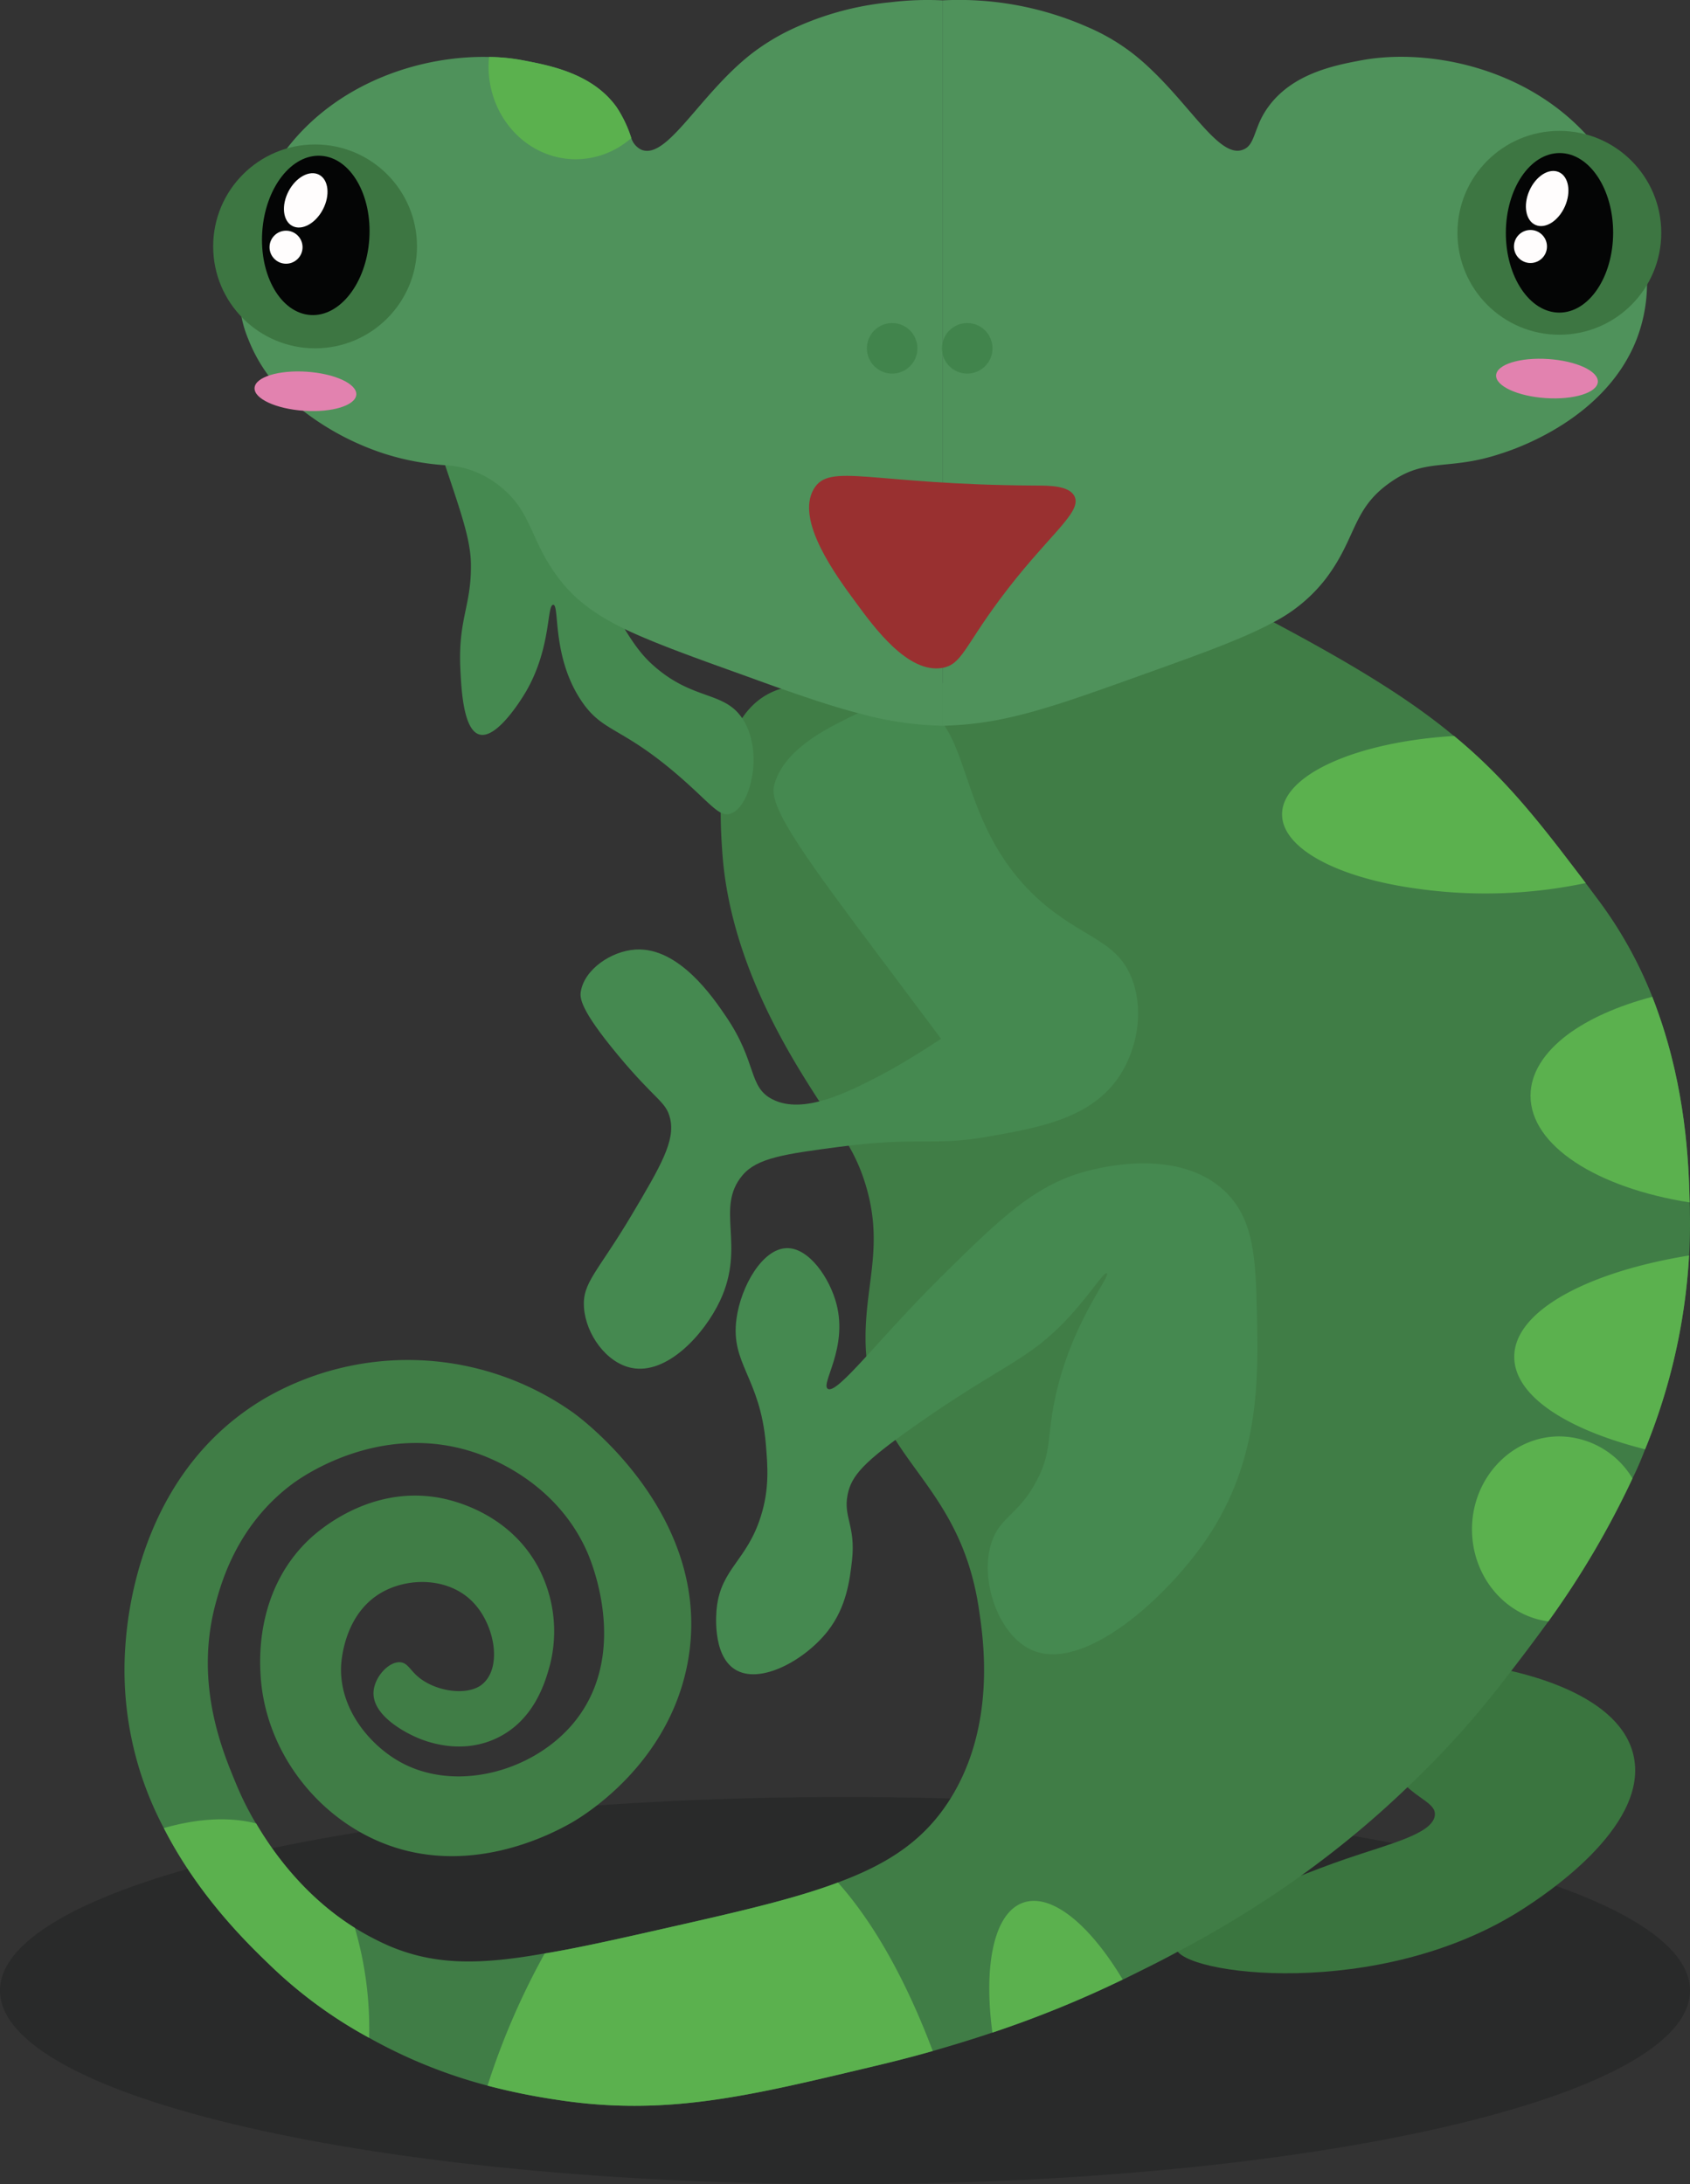 <svg xmlns="http://www.w3.org/2000/svg" width="335.82" height="433.91" viewBox="0 0 335.82 433.91"><rect x="0" y="0" width="335.82" height="433.91" fill="#333333" stroke="none"/><defs><style>.cls-1,.cls-7{fill:#040505;}.cls-1{opacity:0.2;}.cls-2{fill:#3a753f;}.cls-3{fill:#407d46;}.cls-4{fill:#458950;}.cls-5{fill:#4f925b;}.cls-6{fill:#3d7642;}.cls-8{fill:#fffdfd;}.cls-9{fill:#e282af;}.cls-10{fill:#993030;}.cls-11{fill:#41844c;}.cls-12{fill:#5bb14e;}</style></defs><title>Camelion_Normal</title><g id="Ebene_2" data-name="Ebene 2"><g id="Ebene_1-2" data-name="Ebene 1"><path class="cls-1" d="M335.82,395.45c0,21.24-75.17,38.46-167.91,38.46S0,416.69,0,395.45,75.18,357,167.91,357,335.82,374.2,335.82,395.45Z"/><path class="cls-2" d="M298,331.46c4.29.89,24.24,5,26.69,17.72,2.71,14.1-18.39,27.68-22.08,30.07-28.61,18.42-68.32,13-68.94,7.71-.47-4,21.16-13.34,33.78-17.67,8.75-3,17-4.93,17.65-8.51.5-2.92-4.71-3.51-7.94-8.77-3.61-5.86-3.43-15.32,2.32-19.56C284.63,328.67,292.41,330.29,298,331.46Z"/><path class="cls-3" d="M335.8,241c.06,2.84,0,5.63-.16,8.41a119.31,119.31,0,0,1-8.74,38.5c-.76,2-1.58,3.93-2.51,5.79a175.56,175.56,0,0,1-16.71,28.4q-3.93,5.4-7.37,9.83l-1.64,2.13a180.57,180.57,0,0,1-19,21,191.08,191.08,0,0,1-21.08,17.53,0,0,0,0,1-.05.05,212.14,212.14,0,0,1-24.47,15.07c-2.62,1.42-5,2.63-7.1,3.66-1.31.66-2.62,1.31-3.87,1.91A216.31,216.31,0,0,1,197.2,403.8c-4.26,1.42-8.24,2.63-11.85,3.66-5.57,1.59-10.43,2.73-14.36,3.66-23.26,5.52-39.48,9.34-60.84,5.95a126.48,126.48,0,0,1-13.27-2.73,100.23,100.23,0,0,1-23.53-9.5,90.2,90.2,0,0,1-19.45-14.2c-4.25-4.09-14.25-13.59-21.35-27.47A67,67,0,0,1,24.91,327c.38-5.46,2.67-34.46,27.74-49.21a56.8,56.8,0,0,1,61.16,2.79c1.64,1.15,27.85,20.59,22.94,49.15-3.61,20.86-21.14,31.18-23.1,32.33-3.11,1.75-21.79,12.34-40.69,2.67-11.74-6-20.37-18.24-21.18-31.94-.17-2.95-1-16.71,9.5-26.82,1.42-1.36,11.79-11,26.05-8.41,2.07.39,13.48,2.68,19.49,13.55a27.14,27.14,0,0,1,2.46,19.66c-.87,3.16-3,10.92-10.54,14.52s-14.85.39-16.38-.32-8.3-4-8.14-8.74c.11-3,3-6.17,5.3-6,1.42.11,1.91,1.42,3.38,2.73,3.44,3.06,9.72,4,12.73,1.8,4.26-3.22,2.73-11.74-1.42-16.22-4.48-4.91-12.07-5.24-17.42-2.67-8.25,3.93-8.9,13.71-9,14.85-.49,8.74,5.68,15.73,11.09,18.95,10.7,6.45,26.15,2.79,34.62-6.82,11.9-13.6,4.09-32.39,3.28-34.3-6.12-14.14-19.5-19-22.5-20-18.74-6.23-34.35,4.91-36,6.11C47.46,302.61,44.18,313.75,43,318c-4.69,16.6,1.53,30.58,4,36.59a60.22,60.22,0,0,0,3.88,7.7C54.67,368.69,61,377.05,70.51,383a53.63,53.63,0,0,0,7,3.66c9,3.77,17.8,3.71,30.69,1.42h.06c6-1,12.67-2.46,20.64-4.26,15.95-3.61,28.12-6.28,37.57-9.83,10.38-3.83,17.37-8.63,22.39-16.66,9-14.42,6.61-31.24,5.73-37.19-2.45-17.36-10.81-24.85-16.65-34.07a35.93,35.93,0,0,1-5.79-16.66c-.11-1.2-.16-2.4-.16-3.71,0-11.36,4-19.06-.55-32.06a35.55,35.55,0,0,0-2.78-6c-1.48-2.46-3.28-4.8-5.85-8.84,0-.11-.16-.22-.22-.33-5.79-9-17.85-27.91-19.11-49.92-.16-2.29-.27-4.69-.27-7.09-.11-6.72.54-13.6,4.26-18.79a15.54,15.54,0,0,1,2.13-2.57,13.43,13.43,0,0,1,5.57-3.27c8-2.46,17.64,2.56,32-1.1.66-.16,1.31-.32,2-.54,24.58-7.48,30.15-31,44.89-28.73,7.38,1.15,7.81,11.36,16.93,16.11.66.33,1.31.71,2,1,16.65,8.85,27.41,15.56,35.88,22.61,8.08,6.66,14.09,13.54,21.19,22.72,1.58,2,3.22,4.2,5,6.5l2.41,3.22A83.12,83.12,0,0,1,328.32,198c.44,1.1.82,2.13,1.2,3.23,5.35,15.12,6.06,29.27,6.23,37.62C335.8,239.65,335.8,240.36,335.8,241Z"/><path class="cls-4" d="M239.83,305.64c10.55-15.6,10.2-31.86,9.94-44.37-.24-11.15-.53-19.18-6.52-24.74-8.9-8.28-23.58-4.78-26.37-4.11-10.84,2.58-17.75,9.25-30,21.38s-20.53,23.31-22.39,22.11c-1.47-1,4-8,1.74-16.8-1.34-5.2-5.5-11.28-9.93-11.15-4.83.14-9.07,7.6-9.95,14-1.25,9,4.69,11.59,5.83,24.94.36,4.28.75,8.85-1,14.35-2.75,8.77-7.87,10.36-8.75,18.12-.09.79-1,9.36,3.6,12.27,5,3.17,14-1.89,18.48-7.64,3.75-4.83,4.36-10.26,4.79-14,.77-6.84-1.77-8.61-.87-13.07.76-3.81,3.22-6.5,13.08-13.46,17.54-12.39,22.69-13,30.68-21.58,4.49-4.83,7.18-9.29,7.75-8.94.86.55-7.24,10-10.37,25.25-1.54,7.5-.6,10.24-3.5,15.83-3.56,6.89-7.24,7.15-9,12.26-2.53,7.4,1.24,18.36,7.76,21.42C215.18,332.59,231.89,317.37,239.83,305.64Z"/><path class="cls-4" d="M181.6,139.86c-5.24-1.24-10.58,1.5-14.52,3.51-3.58,1.84-11.61,5.95-13.28,12.78-1.08,4.4,6.7,14.88,22.3,35.66L187,206.37s-7.1,4.7-11.95,7.21c-6.43,3.33-15.36,7.95-21.53,4.83-4.91-2.48-3-7.31-9.29-16.52-2.53-3.73-9.35-13.78-17.95-13.25-4.89.31-10.19,4-10.87,8.37-.19,1.25-.16,3.53,7.41,12.63s9.5,9.12,10.33,12.52c1.09,4.43-1.82,9.44-7.67,19.28-6.76,11.35-9.79,13.36-9.44,18.31.38,5.34,4.46,11,9.45,12,7,1.43,14.39-6.58,17.57-13.3,5.23-11.06-1.07-18.43,4.51-25,2.89-3.4,8.33-4.18,19.09-5.6,16.2-2.13,18.48-.07,29.75-2.06,10.22-1.8,20.51-3.62,26.07-12.08,3.32-5.06,4.81-12.26,2.7-18.56-2.87-8.56-10.06-8.52-19-16.65C189.23,162.94,193.7,142.71,181.6,139.86Z"/><path class="cls-4" d="M147.76,143.12c4.05,6.65,1.26,17.44-2.7,18.56-2.14.6-3.76-1.88-9.42-6.87-12.11-10.68-15.72-9.05-20.11-15.57-5.93-8.81-4.29-19.13-5.6-19.09s-.34,8.39-5.34,17.12c-.32.55-5.62,9.65-9.31,8.65-3.21-.87-3.6-8.95-3.8-12.95-.48-9.91,2.15-12.53,2.1-20.61,0-4.72-1.65-9.58-4.91-19.29-4.69-14-6.8-14.94-8.36-23.45-1.17-6.4-3-16.49,2.58-21.49,2.54-2.26,6.7-3.56,9.75-2.12,4.11,2,2,9,3.15,18.33.55,4.63,1.2,4.57,14.08,32.88a231.66,231.66,0,0,0,10.89,22c3.86,6.72,5.86,10.13,9,12.92C137.88,139.41,144.1,137.11,147.76,143.12Z"/><path class="cls-5" d="M327.28,56.54v.05a31,31,0,0,1-2.07,10.82C319,83.3,301,89.25,298.23,90.12c-10.48,3.5-14.85.66-22,5.74-7.59,5.3-6.61,11-12.83,19.17a31.2,31.2,0,0,1-10.32,8.57c-5.85,3.17-13.65,6-24.47,9.88-18.73,6.72-28,10.11-39.75,10.65-.44,0-.82.06-1.21.06h-.38V.07h.06A63.35,63.35,0,0,1,216,5.32a41,41,0,0,1,9,5.24,46.11,46.11,0,0,1,3.83,3.33c8.24,7.86,13.7,17.64,18.18,15.84,1.64-.61,2-2.3,2.89-4.54A16.45,16.45,0,0,1,252,21.26c4.86-6.72,13.32-8.3,18.51-9.28,12.95-2.41,32.28,1.2,44.73,14.8a39.43,39.43,0,0,1,5,6.55C321.49,35.24,327.45,44.91,327.28,56.54Z"/><path class="cls-5" d="M187.26.07V144.19c-.49,0-1-.06-1.58-.06a67.28,67.28,0,0,1-15.13-2.45c-4.48-1.15-9.39-2.79-15.34-4.86-2.84-1-5.9-2.13-9.29-3.34-9.28-3.33-16.27-5.89-21.79-8.51-5.79-2.84-9.83-5.79-13-9.94-6.23-8.14-5.25-13.87-12.78-19.17a18.49,18.49,0,0,0-9.89-3.44,50.66,50.66,0,0,1-12.12-2.3,53.29,53.29,0,0,1-16.11-8.51l-.06-.06a37.38,37.38,0,0,1-6.82-6.93,31.1,31.1,0,0,1-4-7.21A22.53,22.53,0,0,1,48,63v0c-3.17-14.25,4.91-27.31,6.28-29.6A31.72,31.72,0,0,1,57,29.51c10.32-13.38,27-18.52,40.2-18.19A38.21,38.21,0,0,1,104,12c5.19,1,13.71,2.56,18.52,9.28a24.35,24.35,0,0,1,2.94,6.17,3.79,3.79,0,0,0,2,2.3c5.14,2.07,11.58-11.09,22-19.17A44.2,44.2,0,0,1,156.3,6.3,59,59,0,0,1,176.94.45,60.4,60.4,0,0,1,187.26.07Z"/><circle class="cls-6" cx="62.61" cy="48.95" r="20.25"/><circle class="cls-6" cx="309.86" cy="46.25" r="20.25"/><ellipse class="cls-7" cx="309.86" cy="46.25" rx="15.85" ry="10.66" transform="translate(262.61 355.96) rotate(-89.81)"/><ellipse class="cls-8" cx="307.43" cy="39.44" rx="5.74" ry="3.86" transform="translate(147.01 304.64) rotate(-66.14)"/><circle class="cls-8" cx="304.12" cy="48.97" r="3.28"/><ellipse class="cls-7" cx="62.75" cy="46.76" rx="15.85" ry="10.66" transform="translate(11.92 106.27) rotate(-86.19)"/><ellipse class="cls-8" cx="60.75" cy="39.81" rx="5.74" ry="3.86" transform="translate(-2.6 75.33) rotate(-62.52)"/><circle class="cls-8" cx="56.84" cy="49.11" r="3.28"/><ellipse class="cls-9" cx="307.4" cy="75.21" rx="3.89" ry="10.13" transform="translate(211.93 376.93) rotate(-86.19)"/><ellipse class="cls-9" cx="60.69" cy="77.72" rx="3.89" ry="10.13" transform="translate(-20.89 133.12) rotate(-86.19)"/><path class="cls-10" d="M161.69,97.17c3.13-5.39,11.19-.87,44-.71,2.8,0,6.76,0,7.82,2.13,1.61,3.27-5.45,7.83-14.92,20.6-7,9.44-7.52,12.84-11.37,13.5-6.77,1.16-13.48-8-17-12.79C166.07,114.29,158.06,103.42,161.69,97.17Z"/><circle class="cls-11" cx="192.2" cy="69.2" r="5.02"/><circle class="cls-11" cx="177.28" cy="69.2" r="5.02"/><path class="cls-12" d="M315.1,175.43a97,97,0,0,1-33.69,1.09c-15.51-2.13-26.65-7.92-26.65-14.75,0-7.86,14.85-14.41,34.19-15.56,8.08,6.66,14.09,13.54,21.19,22.72C311.72,171,313.36,173.13,315.1,175.43Z"/><path class="cls-12" d="M223.09,393.26A216.31,216.31,0,0,1,197.2,403.8c-1.8-13.43.33-23.86,6.17-25.83C209,376.06,216.59,382.4,223.09,393.26Z"/><path class="cls-12" d="M185.35,407.46c-5.57,1.59-10.43,2.73-14.36,3.66-23.26,5.52-39.48,9.34-60.84,5.95a126.48,126.48,0,0,1-13.27-2.73,145.76,145.76,0,0,1,11.36-26.26h.06c6-1,12.67-2.46,20.64-4.26,15.95-3.61,28.12-6.28,37.57-9.83C173.66,382,180.05,393.43,185.35,407.46Z"/><path class="cls-12" d="M73.35,404.84a90.2,90.2,0,0,1-19.45-14.2c-4.25-4.09-14.25-13.59-21.35-27.47,6.72-1.91,12.89-2.29,18.35-.92C54.67,368.69,61,377.05,70.51,383A71.44,71.44,0,0,1,73.35,404.84Z"/><path class="cls-12" d="M324.39,293.71a175.56,175.56,0,0,1-16.71,28.4c-8.52-1.09-15.18-8.85-15.18-18.3,0-10.15,7.81-18.45,17.36-18.45A17.09,17.09,0,0,1,324.39,293.71Z"/><path class="cls-12" d="M125.44,27.43a16.79,16.79,0,0,1-11,4.21c-9.61,0-17.36-8.25-17.36-18.46a18.24,18.24,0,0,1,.11-1.86A38.21,38.21,0,0,1,104,12c5.19,1,13.71,2.56,18.52,9.28A24.35,24.35,0,0,1,125.44,27.43Z"/><path class="cls-12" d="M335.64,249.42a119.31,119.31,0,0,1-8.74,38.5c-15.67-3.93-26-10.65-26-18.35C300.85,260.56,315.16,252.75,335.64,249.42Z"/><path class="cls-12" d="M335.75,238.88c-18.35-2.89-31.62-11.25-31.62-21.19,0-4.47,2.67-8.57,7.26-12.07,4.21-3.16,10.05-5.78,16.93-7.59.44,1.1.82,2.13,1.2,3.23C334.87,216.38,335.58,230.53,335.75,238.88Z"/></g></g></svg>